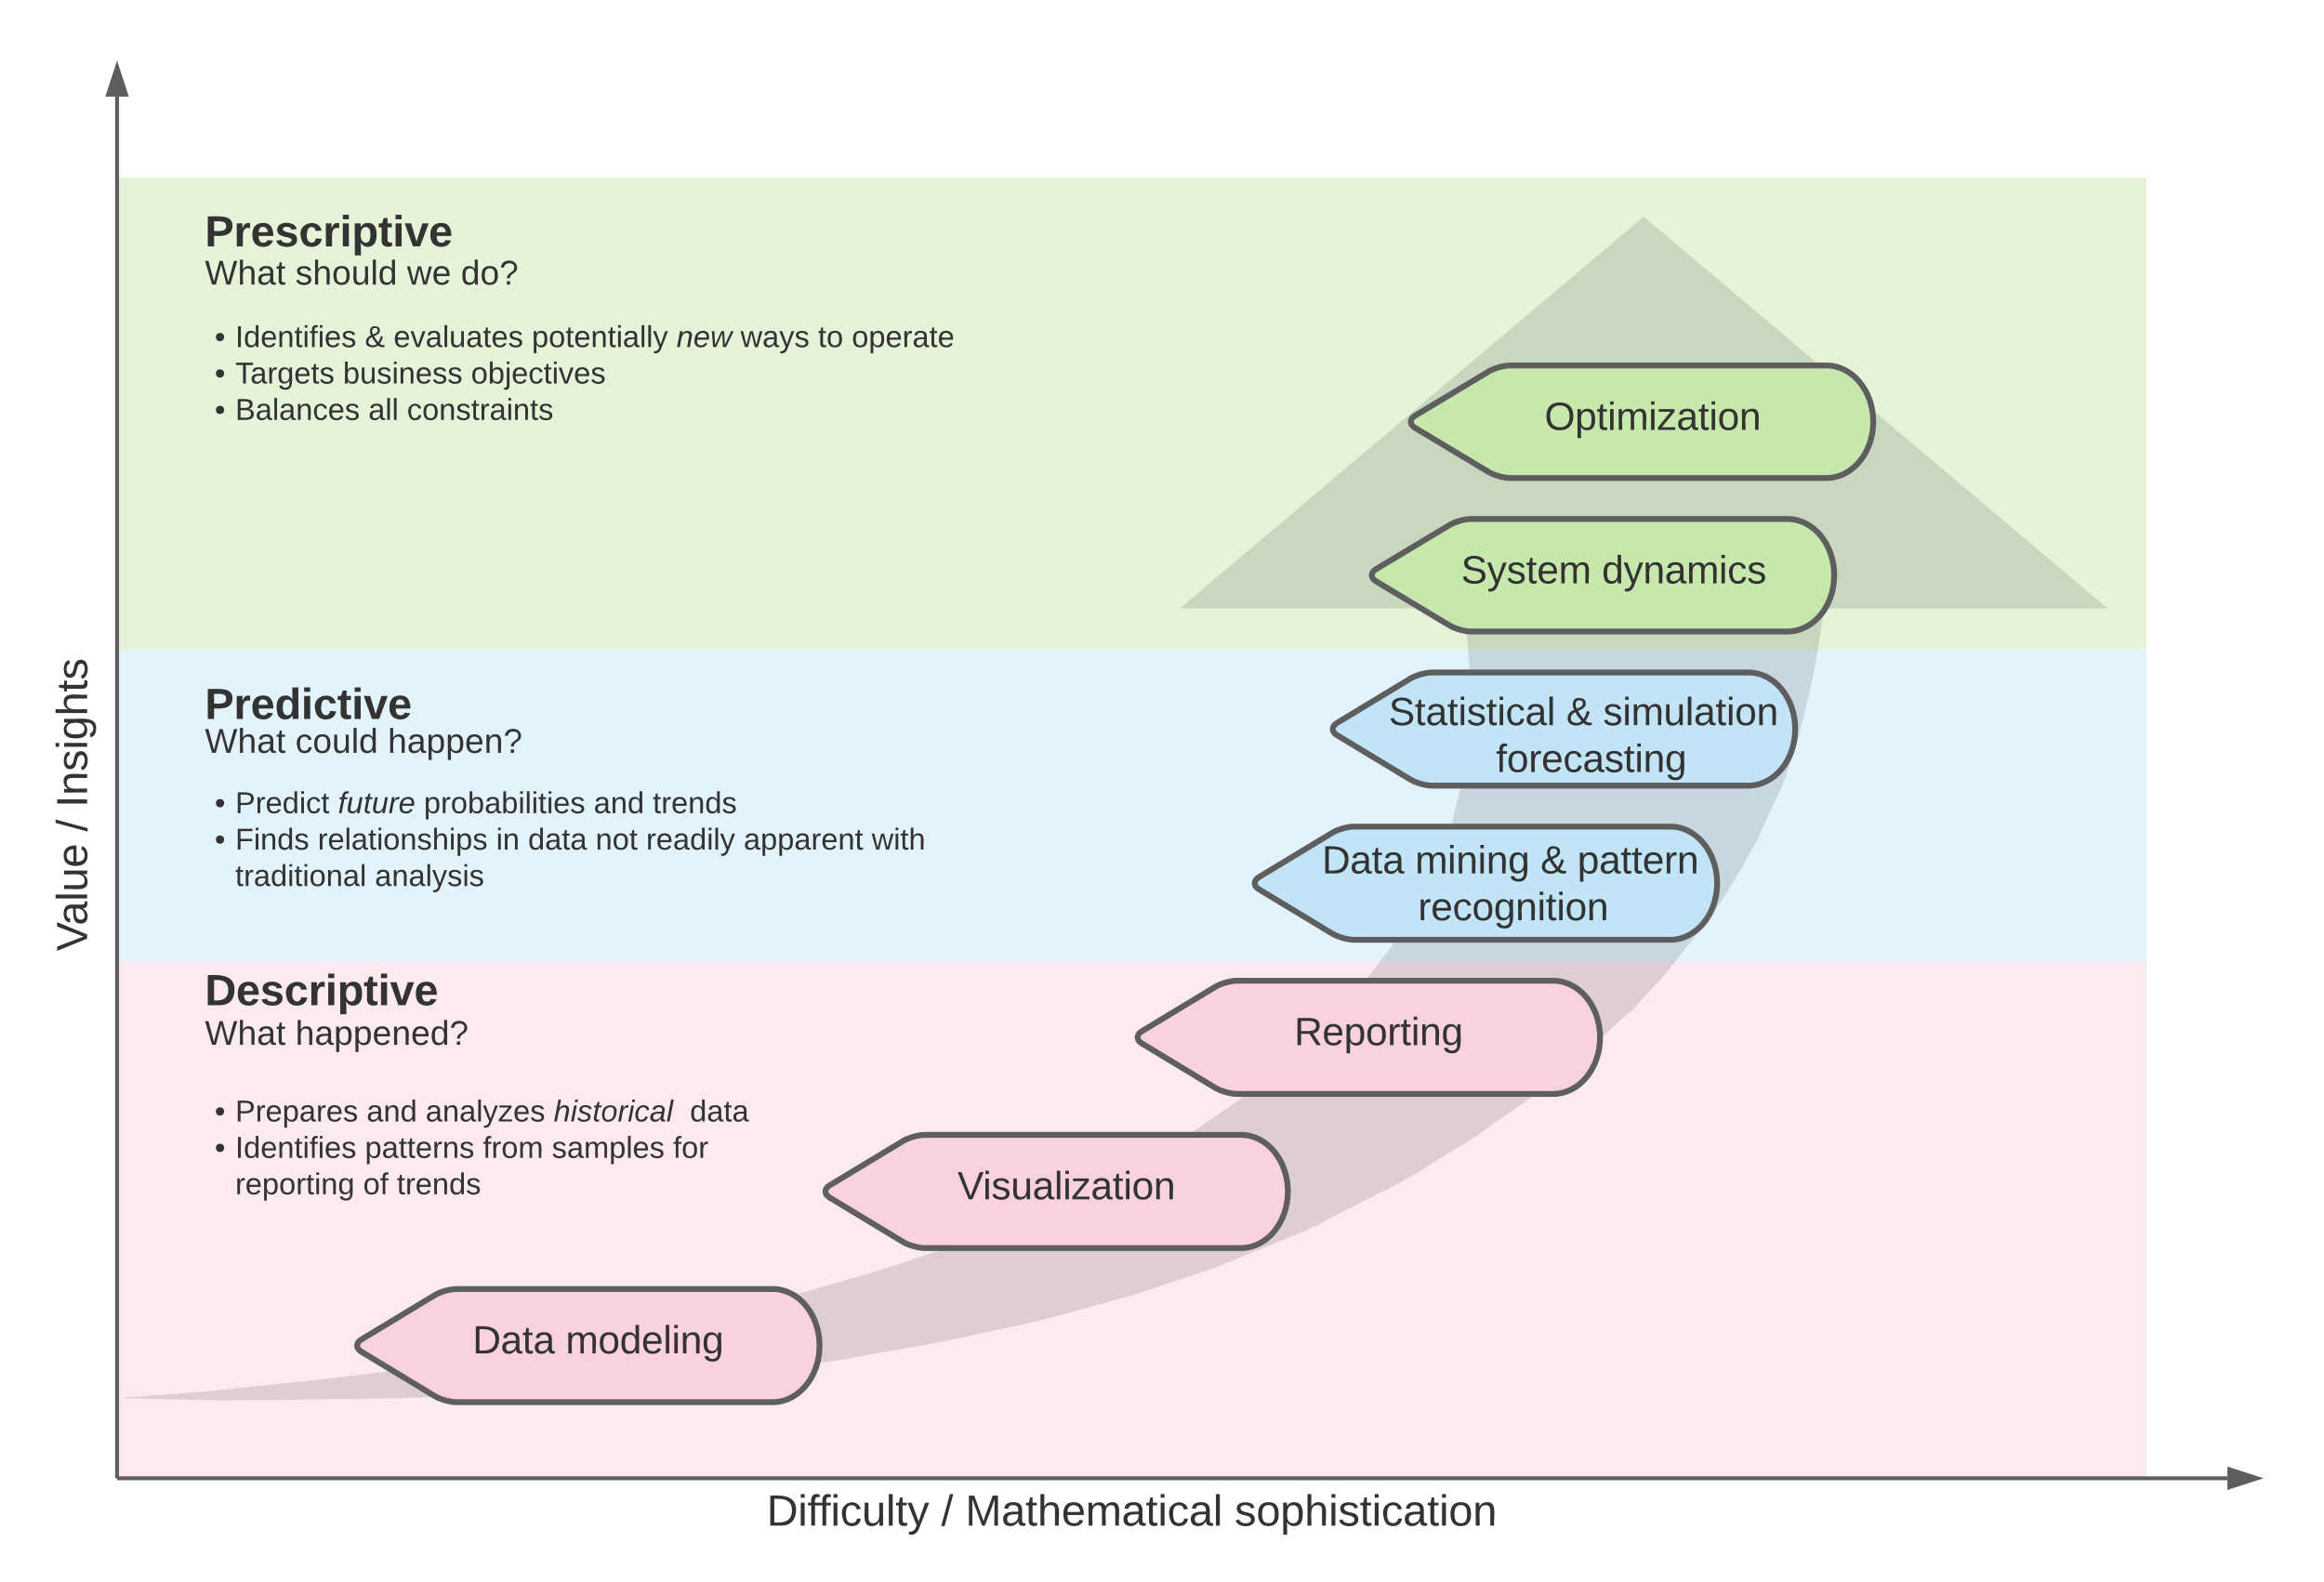 <svg xmlns="http://www.w3.org/2000/svg" xmlns:xlink="http://www.w3.org/1999/xlink" xmlns:lucid="lucid" width="1191" height="811"><g transform="translate(-120 -89)" lucid:page-tab-id="0_0"><path d="M180 180h1040v242.2H180z" stroke="#000" stroke-opacity="0" stroke-width="3" fill="#c7e8ac" fill-opacity=".45"/><path d="M180 422.2h1040v159.22H180z" stroke="#000" stroke-opacity="0" stroke-width="3" fill="#c1e4f7" fill-opacity=".45"/><path d="M180 581.42h1040v265.25H180z" stroke="#000" stroke-opacity="0" stroke-width="3" fill="#f9d2de" fill-opacity=".45"/><path d="M1200 400.8L962.34 200 724.68 400.8h144.84c1.02 1.22 1.02 2.43 1.02 4.25 0 4.86 2.04 12.14 2.04 20.63 1.02 9.1 1.02 19.4 1.02 31.55 0 6.06-1.02 12.13-2.04 18.8-1.02 6.68-2.04 13.35-4.08 20.63-2.04 7.28-3.06 15.17-6.12 22.45-2.04 4.25-3.06 7.9-5.1 12.14-1.02 3.64-3.06 7.9-5.1 11.53-3.06 8.5-9.18 16.38-14.28 24.87-2.04 4.25-5.1 8.5-8.16 12.13-3.06 4.25-6.12 8.5-10.2 12.74-7.14 8.5-14.28 17-22.44 24.9-5.1 4.23-9.18 8.48-13.26 12.73-4.08 3.64-9.18 7.28-13.26 10.92-8.16 7.88-21.42 16.38-33.66 24.87l-9.18 6.07c-1.02.6 2.04-.62 1.02-.62v.6l-1.02.6-3.06 1.23-4.08 2.43-17.34 10.92c-6.12 3.64-12.24 6.68-19.38 9.7l-19.38 9.1c-13.26 6.68-28.56 11.54-42.84 17.6-14.28 4.86-29.58 9.7-43.86 14.56-15.3 4.87-30.6 9.1-45.9 13.36-15.3 3.64-30.6 7.28-44.88 10.92-15.3 3.64-30.6 6.67-44.88 9.7-28.56 5.47-57.12 10.32-83.64 13.96-25.5 4.25-49.98 7.28-71.4 9.7-21.42 2.43-40.8 4.25-56.1 6.07-31.62 2.44-49.98 3.65-49.98 3.65s18.36.6 49.98 1.22c16.32 0 35.7 0 57.12-.6 22.44 0 47.94-.62 75.48-1.83 27.54-1.82 57.12-3.64 88.74-6.67 15.3-1.22 31.62-3.04 47.94-4.86 16.32-2.4 33.66-4.23 51-6.66 16.32-3.03 33.66-6.07 51-9.1 17.34-3.64 34.68-7.28 53.04-11.53 17.34-4.84 34.68-9.1 52.02-14.55l25.5-8.5c9.18-3.02 17.34-6.06 25.5-9.7l25.5-10.3 6.12-2.44 3.06-1.8 1.02-.6h1.02s3.06-1.83 2.04-1.23l10.2-5.46c14.28-7.27 27.54-13.33 42.84-22.43 7.14-4.86 14.28-9.1 21.42-13.35 7.14-4.25 13.26-9.1 19.38-13.35 13.26-8.5 24.48-18.2 36.72-27.3l15.3-14.56c5.1-4.84 10.2-9.7 15.3-13.94 9.18-10.3 18.36-19.4 25.5-29.73 4.08-4.85 8.16-9.7 11.22-14.56 4.08-4.24 7.14-9.1 10.2-13.95 6.12-9.7 11.22-18.8 16.32-27.9 4.08-9.1 8.16-18.2 12.24-26.7 3.06-7.9 6.12-16.38 8.16-23.66 4.08-15.17 7.14-28.5 9.18-38.83 2.04-10.92 3.06-19.4 4.08-24.87 0-1.82 1.02-3.64 1.02-4.85H1200z" stroke="#000" stroke-opacity="0" stroke-width="1.09" fill-opacity=".12"/><path d="M181 846.67h1080.5M181.03 846.67H180" stroke="#5e5e5e" stroke-width="2" fill="none"/><path d="M1276.76 846.67l-14.26 4.63v-9.27z" stroke="#5e5e5e" stroke-width="2" fill="#5e5e5e"/><path d="M180 845.67V138.5M180 845.64v1.03" stroke="#5e5e5e" stroke-width="2" fill="none"/><path d="M180 123.24l4.64 14.26h-9.28z" stroke="#5e5e5e" stroke-width="2" fill="#5e5e5e"/><path d="M400 852.67c0-3.32 2.7-6 6-6h588c3.3 0 6 2.68 6 6V874c0 3.3-2.7 6-6 6H406c-3.3 0-6-2.7-6-6z" stroke="#000" stroke-opacity="0" stroke-width="3" fill="#fff" fill-opacity="0"/><use xlink:href="#a" transform="matrix(1,0,0,1,405,851.667) translate(107.901 19.278)"/><use xlink:href="#b" transform="matrix(1,0,0,1,405,851.667) translate(197.346 19.278)"/><use xlink:href="#c" transform="matrix(1,0,0,1,405,851.667) translate(209.691 19.278)"/><use xlink:href="#d" transform="matrix(1,0,0,1,405,851.667) translate(347.716 19.278)"/><path d="M146 800.43c-3.3 0-6-2.7-6-6V209.2c0-3.32 2.7-6 6-6h28c3.3 0 6 2.68 6 6v585.23c0 3.3-2.7 6-6 6z" stroke="#000" stroke-opacity="0" stroke-width="3" fill="#fff" fill-opacity="0"/><use xlink:href="#e" transform="matrix(6.123233995736766e-17,-1,1,6.123233995736766e-17,145,795.427) translate(218.969 19.653)"/><use xlink:href="#f" transform="matrix(6.123233995736766e-17,-1,1,6.123233995736766e-17,145,795.427) translate(280.204 19.653)"/><use xlink:href="#g" transform="matrix(6.123233995736766e-17,-1,1,6.123233995736766e-17,145,795.427) translate(292.549 19.653)"/><path d="M342.86 752.77c2.84-1.7 7.83-3.1 11.14-3.1h162c13.25 0 24 12.98 24 29 0 16-10.75 29-24 29H354c-3.3 0-8.3-1.4-11.14-3.1l-37.72-22.8c-2.84-1.7-2.84-4.5 0-6.2z" stroke="#5e5e5e" stroke-width="3" fill="#f9d2de"/><use xlink:href="#h" transform="matrix(1,0,0,1,305,754.667) translate(57.172 28)"/><use xlink:href="#i" transform="matrix(1,0,0,1,305,754.667) translate(104.894 28)"/><path d="M582.86 673.77c2.84-1.7 7.83-3.1 11.14-3.1h162c13.25 0 24 12.98 24 29 0 16-10.75 29-24 29H594c-3.3 0-8.3-1.4-11.14-3.1l-37.72-22.8c-2.84-1.7-2.84-4.5 0-6.2z" stroke="#5e5e5e" stroke-width="3" fill="#f9d2de"/><use xlink:href="#j" transform="matrix(1,0,0,1,545,675.667) translate(65.699 28)"/><path d="M742.86 594.77c2.84-1.7 7.83-3.1 11.14-3.1h162c13.25 0 24 12.98 24 29 0 16-10.75 29-24 29H754c-3.3 0-8.3-1.4-11.14-3.1l-37.72-22.8c-2.84-1.7-2.84-4.5 0-6.2z" stroke="#5e5e5e" stroke-width="3" fill="#f9d2de"/><use xlink:href="#k" transform="matrix(1,0,0,1,705,596.667) translate(78.255 28)"/><path d="M802.86 515.77c2.84-1.7 7.83-3.1 11.14-3.1h162c13.25 0 24 12.98 24 29 0 16-10.75 29-24 29H814c-3.3 0-8.3-1.4-11.14-3.1l-37.72-22.8c-2.84-1.7-2.84-4.5 0-6.2z" stroke="#5e5e5e" stroke-width="3" fill="#c1e4f7"/><use xlink:href="#h" transform="matrix(1,0,0,1,765,517.667) translate(32.477 19)"/><use xlink:href="#l" transform="matrix(1,0,0,1,765,517.667) translate(80.199 19)"/><use xlink:href="#m" transform="matrix(1,0,0,1,765,517.667) translate(144.477 19)"/><use xlink:href="#n" transform="matrix(1,0,0,1,765,517.667) translate(163.366 19)"/><use xlink:href="#o" transform="matrix(1,0,0,1,765,517.667) translate(81.699 43)"/><path d="M842.86 436.77c2.84-1.7 7.83-3.1 11.14-3.1h162c13.25 0 24 12.98 24 29 0 16-10.75 29-24 29H854c-3.3 0-8.3-1.4-11.14-3.1l-37.72-22.8c-2.84-1.7-2.84-4.5 0-6.2z" stroke="#5e5e5e" stroke-width="3" fill="#c1e4f7"/><use xlink:href="#p" transform="matrix(1,0,0,1,805,438.667) translate(26.699 22)"/><use xlink:href="#m" transform="matrix(1,0,0,1,805,438.667) translate(117.644 22)"/><use xlink:href="#q" transform="matrix(1,0,0,1,805,438.667) translate(136.533 22)"/><use xlink:href="#r" transform="matrix(1,0,0,1,805,438.667) translate(81.672 46)"/><path d="M862.86 358.1c2.84-1.72 7.83-3.1 11.14-3.1h162c13.25 0 24 12.9 24 28.83 0 15.93-10.75 28.84-24 28.84H874c-3.3 0-8.3-1.4-11.14-3.1l-37.72-22.65c-2.84-1.7-2.84-4.47 0-6.18z" stroke="#5e5e5e" stroke-width="3" fill="#c7e8ac"/><use xlink:href="#s" transform="matrix(1,0,0,1,825,360) translate(43.755 28)"/><use xlink:href="#t" transform="matrix(1,0,0,1,825,360) translate(115.922 28)"/><path d="M882.86 279.42c2.84-1.7 7.83-3.1 11.14-3.1h162c13.25 0 24 12.92 24 28.85 0 15.92-10.75 28.83-24 28.83H894c-3.3 0-8.3-1.38-11.14-3.1l-37.72-22.64c-2.84-1.7-2.84-4.48 0-6.18z" stroke="#5e5e5e" stroke-width="3" fill="#c7e8ac"/><use xlink:href="#u" transform="matrix(1,0,0,1,845,281.333) translate(66.561 28)"/><path d="M220 186c0-3.3 2.7-6 6-6h228c3.3 0 6 2.7 6 6v48c0 3.3-2.7 6-6 6H226c-3.3 0-6-2.7-6-6z" stroke="#000" stroke-opacity="0" stroke-width="3" fill="#fff" fill-opacity="0"/><use xlink:href="#v" transform="matrix(1,0,0,1,225,185) translate(0 30.278)"/><path d="M220 255.44c0-3.32 2.7-6 6-6h388c3.3 0 6 2.68 6 6v91.33c0 3.3-2.7 6-6 6H226c-3.3 0-6-2.7-6-6z" stroke="#000" stroke-opacity="0" stroke-width="3" fill="#fff" fill-opacity="0"/><use xlink:href="#w" transform="matrix(1,0,0,1,225,254.438) translate(5.056 12.444)"/><use xlink:href="#x" transform="matrix(1,0,0,1,225,254.438) translate(15.556 12.444)"/><use xlink:href="#y" transform="matrix(1,0,0,1,225,254.438) translate(82.012 12.444)"/><use xlink:href="#z" transform="matrix(1,0,0,1,225,254.438) translate(96.704 12.444)"/><use xlink:href="#A" transform="matrix(1,0,0,1,225,254.438) translate(167.525 12.444)"/><use xlink:href="#B" transform="matrix(1,0,0,1,225,254.438) translate(241.716 12.444)"/><use xlink:href="#C" transform="matrix(1,0,0,1,225,254.438) translate(274.512 12.444)"/><use xlink:href="#D" transform="matrix(1,0,0,1,225,254.438) translate(314.222 12.444)"/><use xlink:href="#E" transform="matrix(1,0,0,1,225,254.438) translate(331.506 12.444)"/><use xlink:href="#w" transform="matrix(1,0,0,1,225,254.438) translate(5.056 31.111)"/><use xlink:href="#F" transform="matrix(1,0,0,1,225,254.438) translate(15.556 31.111)"/><use xlink:href="#G" transform="matrix(1,0,0,1,225,254.438) translate(70.778 31.111)"/><use xlink:href="#H" transform="matrix(1,0,0,1,225,254.438) translate(136.414 31.111)"/><use xlink:href="#w" transform="matrix(1,0,0,1,225,254.438) translate(5.056 49.778)"/><use xlink:href="#I" transform="matrix(1,0,0,1,225,254.438) translate(15.556 49.778)"/><use xlink:href="#J" transform="matrix(1,0,0,1,225,254.438) translate(83.784 49.778)"/><use xlink:href="#K" transform="matrix(1,0,0,1,225,254.438) translate(103.574 49.778)"/><path d="M220 206c0-3.3 2.7-6 6-6h228c3.3 0 6 2.7 6 6v48c0 3.3-2.7 6-6 6H226c-3.3 0-6-2.7-6-6z" stroke="#000" stroke-opacity="0" stroke-width="3" fill="#fff" fill-opacity="0"/><g><use xlink:href="#L" transform="matrix(1,0,0,1,225,205) translate(0 29.847)"/><use xlink:href="#M" transform="matrix(1,0,0,1,225,205) translate(46.37 29.847)"/><use xlink:href="#N" transform="matrix(1,0,0,1,225,205) translate(103.605 29.847)"/><use xlink:href="#O" transform="matrix(1,0,0,1,225,205) translate(131.21 29.847)"/></g><path d="M220 428.2c0-3.3 2.7-6 6-6h228c3.3 0 6 2.7 6 6v48c0 3.32-2.7 6-6 6H226c-3.3 0-6-2.68-6-6z" stroke="#000" stroke-opacity="0" stroke-width="3" fill="#fff" fill-opacity="0"/><g><use xlink:href="#P" transform="matrix(1,0,0,1,225,427.209) translate(0 30.278)"/></g><path d="M220 446c0-3.3 2.7-6 6-6h228c3.3 0 6 2.7 6 6v48c0 3.3-2.7 6-6 6H226c-3.3 0-6-2.7-6-6z" stroke="#000" stroke-opacity="0" stroke-width="3" fill="#fff" fill-opacity="0"/><g><use xlink:href="#L" transform="matrix(1,0,0,1,225,445) translate(0 29.847)"/><use xlink:href="#Q" transform="matrix(1,0,0,1,225,445) translate(46.37 29.847)"/><use xlink:href="#R" transform="matrix(1,0,0,1,225,445) translate(93.728 29.847)"/></g><path d="M220 587.42c0-3.32 2.7-6 6-6h228c3.3 0 6 2.68 6 6v48c0 3.3-2.7 6-6 6H226c-3.3 0-6-2.7-6-6z" stroke="#000" stroke-opacity="0" stroke-width="3" fill="#fff" fill-opacity="0"/><g><use xlink:href="#S" transform="matrix(1,0,0,1,225,586.417) translate(0 17.778)"/></g><path d="M220 611.3c0-3.32 2.7-6 6-6h228c3.3 0 6 2.68 6 6v18.74c0 3.32-2.7 6-6 6H226c-3.3 0-6-2.68-6-6z" stroke="#000" stroke-opacity="0" stroke-width="3" fill="#fff" fill-opacity="0"/><g><use xlink:href="#L" transform="matrix(1,0,0,1,225,610.291) translate(0 14.222)"/><use xlink:href="#T" transform="matrix(1,0,0,1,225,610.291) translate(46.37 14.222)"/></g><path d="M220 494.33c0-3.3 2.7-6 6-6h388c3.3 0 6 2.7 6 6v91.34c0 3.3-2.7 6-6 6H226c-3.3 0-6-2.7-6-6z" stroke="#000" stroke-opacity="0" stroke-width="3" fill="#fff" fill-opacity="0"/><g><use xlink:href="#w" transform="matrix(1,0,0,1,225,493.333) translate(5.056 12.444)"/><use xlink:href="#U" transform="matrix(1,0,0,1,225,493.333) translate(15.556 12.444)"/><use xlink:href="#V" transform="matrix(1,0,0,1,225,493.333) translate(68.185 12.444)"/><use xlink:href="#W" transform="matrix(1,0,0,1,225,493.333) translate(112.216 12.444)"/><use xlink:href="#X" transform="matrix(1,0,0,1,225,493.333) translate(199.284 12.444)"/><use xlink:href="#Y" transform="matrix(1,0,0,1,225,493.333) translate(229.531 12.444)"/><use xlink:href="#w" transform="matrix(1,0,0,1,225,493.333) translate(5.056 31.111)"/><use xlink:href="#Z" transform="matrix(1,0,0,1,225,493.333) translate(15.556 31.111)"/><use xlink:href="#aa" transform="matrix(1,0,0,1,225,493.333) translate(57.815 31.111)"/><use xlink:href="#ab" transform="matrix(1,0,0,1,225,493.333) translate(149.247 31.111)"/><use xlink:href="#ac" transform="matrix(1,0,0,1,225,493.333) translate(165.623 31.111)"/><use xlink:href="#ad" transform="matrix(1,0,0,1,225,493.333) translate(200.191 31.111)"/><use xlink:href="#ae" transform="matrix(1,0,0,1,225,493.333) translate(226.117 31.111)"/><use xlink:href="#af" transform="matrix(1,0,0,1,225,493.333) translate(276.111 31.111)"/><use xlink:href="#ag" transform="matrix(1,0,0,1,225,493.333) translate(341.747 31.111)"/><use xlink:href="#ah" transform="matrix(1,0,0,1,225,493.333) translate(15.556 49.778)"/><use xlink:href="#ai" transform="matrix(1,0,0,1,225,493.333) translate(87.111 49.778)"/></g><path d="M220 652.33c0-3.3 2.7-6 6-6h288c3.3 0 6 2.7 6 6v91.34c0 3.3-2.7 6-6 6H226c-3.3 0-6-2.7-6-6z" stroke="#000" stroke-opacity="0" stroke-width="3" fill="#fff" fill-opacity="0"/><g><use xlink:href="#w" transform="matrix(1,0,0,1,225,651.333) translate(5.056 12.444)"/><use xlink:href="#aj" transform="matrix(1,0,0,1,225,651.333) translate(15.556 12.444)"/><use xlink:href="#X" transform="matrix(1,0,0,1,225,651.333) translate(82.877 12.444)"/><use xlink:href="#ak" transform="matrix(1,0,0,1,225,651.333) translate(113.123 12.444)"/><use xlink:href="#al" transform="matrix(1,0,0,1,225,651.333) translate(178.759 12.444)"/><use xlink:href="#am" transform="matrix(1,0,0,1,225,651.333) translate(248.586 12.444)"/><use xlink:href="#an" transform="matrix(1,0,0,1,225,651.333) translate(5.056 31.111)"/><use xlink:href="#ao" transform="matrix(1,0,0,1,225,651.333) translate(15.556 31.111)"/><use xlink:href="#ap" transform="matrix(1,0,0,1,225,651.333) translate(82.012 31.111)"/><use xlink:href="#aq" transform="matrix(1,0,0,1,225,651.333) translate(142.463 31.111)"/><use xlink:href="#ar" transform="matrix(1,0,0,1,225,651.333) translate(177.809 31.111)"/><use xlink:href="#as" transform="matrix(1,0,0,1,225,651.333) translate(239.944 31.111)"/><use xlink:href="#at" transform="matrix(1,0,0,1,225,651.333) translate(15.556 49.778)"/><use xlink:href="#au" transform="matrix(1,0,0,1,225,651.333) translate(81.105 49.778)"/><use xlink:href="#av" transform="matrix(1,0,0,1,225,651.333) translate(98.389 49.778)"/></g><defs><path fill="#333" d="M30-248c118-7 216 8 213 122C240-48 200 0 122 0H30v-248zM63-27c89 8 146-16 146-99s-60-101-146-95v194" id="aw"/><path fill="#333" d="M24-231v-30h32v30H24zM24 0v-190h32V0H24" id="ax"/><path fill="#333" d="M101-234c-31-9-42 10-38 44h38v23H63V0H32v-167H5v-23h27c-7-52 17-82 69-68v24" id="ay"/><path fill="#333" d="M96-169c-40 0-48 33-48 73s9 75 48 75c24 0 41-14 43-38l32 2c-6 37-31 61-74 61-59 0-76-41-82-99-10-93 101-131 147-64 4 7 5 14 7 22l-32 3c-4-21-16-35-41-35" id="az"/><path fill="#333" d="M84 4C-5 8 30-112 23-190h32v120c0 31 7 50 39 49 72-2 45-101 50-169h31l1 190h-30c-1-10 1-25-2-33-11 22-28 36-60 37" id="aA"/><path fill="#333" d="M24 0v-261h32V0H24" id="aB"/><path fill="#333" d="M59-47c-2 24 18 29 38 22v24C64 9 27 4 27-40v-127H5v-23h24l9-43h21v43h35v23H59v120" id="aC"/><path fill="#333" d="M179-190L93 31C79 59 56 82 12 73V49c39 6 53-20 64-50L1-190h34L92-34l54-156h33" id="aD"/><g id="a"><use transform="matrix(0.062,0,0,0.062,0,0)" xlink:href="#aw"/><use transform="matrix(0.062,0,0,0.062,15.988,0)" xlink:href="#ax"/><use transform="matrix(0.062,0,0,0.062,20.864,0)" xlink:href="#ay"/><use transform="matrix(0.062,0,0,0.062,26.605,0)" xlink:href="#ay"/><use transform="matrix(0.062,0,0,0.062,32.778,0)" xlink:href="#ax"/><use transform="matrix(0.062,0,0,0.062,37.654,0)" xlink:href="#az"/><use transform="matrix(0.062,0,0,0.062,48.765,0)" xlink:href="#aA"/><use transform="matrix(0.062,0,0,0.062,61.111,0)" xlink:href="#aB"/><use transform="matrix(0.062,0,0,0.062,65.988,0)" xlink:href="#aC"/><use transform="matrix(0.062,0,0,0.062,72.16,0)" xlink:href="#aD"/></g><path fill="#333" d="M0 4l72-265h28L28 4H0" id="aE"/><use transform="matrix(0.062,0,0,0.062,0,0)" xlink:href="#aE" id="b"/><path fill="#333" d="M240 0l2-218c-23 76-54 145-80 218h-23L58-218 59 0H30v-248h44l77 211c21-75 51-140 76-211h43V0h-30" id="aF"/><path fill="#333" d="M141-36C126-15 110 5 73 4 37 3 15-17 15-53c-1-64 63-63 125-63 3-35-9-54-41-54-24 1-41 7-42 31l-33-3c5-37 33-52 76-52 45 0 72 20 72 64v82c-1 20 7 32 28 27v20c-31 9-61-2-59-35zM48-53c0 20 12 33 32 33 41-3 63-29 60-74-43 2-92-5-92 41" id="aG"/><path fill="#333" d="M106-169C34-169 62-67 57 0H25v-261h32l-1 103c12-21 28-36 61-36 89 0 53 116 60 194h-32v-121c2-32-8-49-39-48" id="aH"/><path fill="#333" d="M100-194c63 0 86 42 84 106H49c0 40 14 67 53 68 26 1 43-12 49-29l28 8c-11 28-37 45-77 45C44 4 14-33 15-96c1-61 26-98 85-98zm52 81c6-60-76-77-97-28-3 7-6 17-6 28h103" id="aI"/><path fill="#333" d="M210-169c-67 3-38 105-44 169h-31v-121c0-29-5-50-35-48C34-165 62-65 56 0H25l-1-190h30c1 10-1 24 2 32 10-44 99-50 107 0 11-21 27-35 58-36 85-2 47 119 55 194h-31v-121c0-29-5-49-35-48" id="aJ"/><g id="c"><use transform="matrix(0.062,0,0,0.062,0,0)" xlink:href="#aF"/><use transform="matrix(0.062,0,0,0.062,18.457,0)" xlink:href="#aG"/><use transform="matrix(0.062,0,0,0.062,30.802,0)" xlink:href="#aC"/><use transform="matrix(0.062,0,0,0.062,36.975,0)" xlink:href="#aH"/><use transform="matrix(0.062,0,0,0.062,49.321,0)" xlink:href="#aI"/><use transform="matrix(0.062,0,0,0.062,61.667,0)" xlink:href="#aJ"/><use transform="matrix(0.062,0,0,0.062,80.123,0)" xlink:href="#aG"/><use transform="matrix(0.062,0,0,0.062,92.469,0)" xlink:href="#aC"/><use transform="matrix(0.062,0,0,0.062,98.642,0)" xlink:href="#ax"/><use transform="matrix(0.062,0,0,0.062,103.519,0)" xlink:href="#az"/><use transform="matrix(0.062,0,0,0.062,114.63,0)" xlink:href="#aG"/><use transform="matrix(0.062,0,0,0.062,126.975,0)" xlink:href="#aB"/></g><path fill="#333" d="M135-143c-3-34-86-38-87 0 15 53 115 12 119 90S17 21 10-45l28-5c4 36 97 45 98 0-10-56-113-15-118-90-4-57 82-63 122-42 12 7 21 19 24 35" id="aK"/><path fill="#333" d="M100-194c62-1 85 37 85 99 1 63-27 99-86 99S16-35 15-95c0-66 28-99 85-99zM99-20c44 1 53-31 53-75 0-43-8-75-51-75s-53 32-53 75 10 74 51 75" id="aL"/><path fill="#333" d="M115-194c55 1 70 41 70 98S169 2 115 4C84 4 66-9 55-30l1 105H24l-1-265h31l2 30c10-21 28-34 59-34zm-8 174c40 0 45-34 45-75s-6-73-45-74c-42 0-51 32-51 76 0 43 10 73 51 73" id="aM"/><path fill="#333" d="M117-194c89-4 53 116 60 194h-32v-121c0-31-8-49-39-48C34-167 62-67 57 0H25l-1-190h30c1 10-1 24 2 32 11-22 29-35 61-36" id="aN"/><g id="d"><use transform="matrix(0.062,0,0,0.062,0,0)" xlink:href="#aK"/><use transform="matrix(0.062,0,0,0.062,11.111,0)" xlink:href="#aL"/><use transform="matrix(0.062,0,0,0.062,23.457,0)" xlink:href="#aM"/><use transform="matrix(0.062,0,0,0.062,35.802,0)" xlink:href="#aH"/><use transform="matrix(0.062,0,0,0.062,48.148,0)" xlink:href="#ax"/><use transform="matrix(0.062,0,0,0.062,53.025,0)" xlink:href="#aK"/><use transform="matrix(0.062,0,0,0.062,64.136,0)" xlink:href="#aC"/><use transform="matrix(0.062,0,0,0.062,70.309,0)" xlink:href="#ax"/><use transform="matrix(0.062,0,0,0.062,75.185,0)" xlink:href="#az"/><use transform="matrix(0.062,0,0,0.062,86.296,0)" xlink:href="#aG"/><use transform="matrix(0.062,0,0,0.062,98.642,0)" xlink:href="#aC"/><use transform="matrix(0.062,0,0,0.062,104.815,0)" xlink:href="#ax"/><use transform="matrix(0.062,0,0,0.062,109.691,0)" xlink:href="#aL"/><use transform="matrix(0.062,0,0,0.062,122.037,0)" xlink:href="#aN"/></g><path fill="#333" d="M137 0h-34L2-248h35l83 218 83-218h36" id="aO"/><g id="e"><use transform="matrix(0.062,0,0,0.062,0,0)" xlink:href="#aO"/><use transform="matrix(0.062,0,0,0.062,13.148,0)" xlink:href="#aG"/><use transform="matrix(0.062,0,0,0.062,25.494,0)" xlink:href="#aB"/><use transform="matrix(0.062,0,0,0.062,30.37,0)" xlink:href="#aA"/><use transform="matrix(0.062,0,0,0.062,42.716,0)" xlink:href="#aI"/></g><use transform="matrix(0.062,0,0,0.062,0,0)" xlink:href="#aE" id="f"/><path fill="#333" d="M33 0v-248h34V0H33" id="aP"/><path fill="#333" d="M177-190C167-65 218 103 67 71c-23-6-38-20-44-43l32-5c15 47 100 32 89-28v-30C133-14 115 1 83 1 29 1 15-40 15-95c0-56 16-97 71-98 29-1 48 16 59 35 1-10 0-23 2-32h30zM94-22c36 0 50-32 50-73 0-42-14-75-50-75-39 0-46 34-46 75s6 73 46 73" id="aQ"/><g id="g"><use transform="matrix(0.062,0,0,0.062,0,0)" xlink:href="#aP"/><use transform="matrix(0.062,0,0,0.062,6.173,0)" xlink:href="#aN"/><use transform="matrix(0.062,0,0,0.062,18.519,0)" xlink:href="#aK"/><use transform="matrix(0.062,0,0,0.062,29.63,0)" xlink:href="#ax"/><use transform="matrix(0.062,0,0,0.062,34.506,0)" xlink:href="#aQ"/><use transform="matrix(0.062,0,0,0.062,46.852,0)" xlink:href="#aH"/><use transform="matrix(0.062,0,0,0.062,59.198,0)" xlink:href="#aC"/><use transform="matrix(0.062,0,0,0.062,65.37,0)" xlink:href="#aK"/></g><g id="h"><use transform="matrix(0.056,0,0,0.056,0,0)" xlink:href="#aw"/><use transform="matrix(0.056,0,0,0.056,14.389,0)" xlink:href="#aG"/><use transform="matrix(0.056,0,0,0.056,25.5,0)" xlink:href="#aC"/><use transform="matrix(0.056,0,0,0.056,31.056,0)" xlink:href="#aG"/></g><path fill="#333" d="M85-194c31 0 48 13 60 33l-1-100h32l1 261h-30c-2-10 0-23-3-31C134-8 116 4 85 4 32 4 16-35 15-94c0-66 23-100 70-100zm9 24c-40 0-46 34-46 75 0 40 6 74 45 74 42 0 51-32 51-76 0-42-9-74-50-73" id="aR"/><g id="i"><use transform="matrix(0.056,0,0,0.056,0,0)" xlink:href="#aJ"/><use transform="matrix(0.056,0,0,0.056,16.611,0)" xlink:href="#aL"/><use transform="matrix(0.056,0,0,0.056,27.722,0)" xlink:href="#aR"/><use transform="matrix(0.056,0,0,0.056,38.833,0)" xlink:href="#aI"/><use transform="matrix(0.056,0,0,0.056,49.944,0)" xlink:href="#aB"/><use transform="matrix(0.056,0,0,0.056,54.333,0)" xlink:href="#ax"/><use transform="matrix(0.056,0,0,0.056,58.722,0)" xlink:href="#aN"/><use transform="matrix(0.056,0,0,0.056,69.833,0)" xlink:href="#aQ"/></g><path fill="#333" d="M9 0v-24l116-142H16v-24h144v24L44-24h123V0H9" id="aS"/><g id="j"><use transform="matrix(0.056,0,0,0.056,0,0)" xlink:href="#aO"/><use transform="matrix(0.056,0,0,0.056,12.944,0)" xlink:href="#ax"/><use transform="matrix(0.056,0,0,0.056,17.333,0)" xlink:href="#aK"/><use transform="matrix(0.056,0,0,0.056,27.333,0)" xlink:href="#aA"/><use transform="matrix(0.056,0,0,0.056,38.444,0)" xlink:href="#aG"/><use transform="matrix(0.056,0,0,0.056,49.556,0)" xlink:href="#aB"/><use transform="matrix(0.056,0,0,0.056,53.944,0)" xlink:href="#ax"/><use transform="matrix(0.056,0,0,0.056,58.333,0)" xlink:href="#aS"/><use transform="matrix(0.056,0,0,0.056,68.333,0)" xlink:href="#aG"/><use transform="matrix(0.056,0,0,0.056,79.444,0)" xlink:href="#aC"/><use transform="matrix(0.056,0,0,0.056,85,0)" xlink:href="#ax"/><use transform="matrix(0.056,0,0,0.056,89.389,0)" xlink:href="#aL"/><use transform="matrix(0.056,0,0,0.056,100.5,0)" xlink:href="#aN"/></g><path fill="#333" d="M233-177c-1 41-23 64-60 70L243 0h-38l-65-103H63V0H30v-248c88 3 205-21 203 71zM63-129c60-2 137 13 137-47 0-61-80-42-137-45v92" id="aT"/><path fill="#333" d="M114-163C36-179 61-72 57 0H25l-1-190h30c1 12-1 29 2 39 6-27 23-49 58-41v29" id="aU"/><g id="k"><use transform="matrix(0.056,0,0,0.056,0,0)" xlink:href="#aT"/><use transform="matrix(0.056,0,0,0.056,14.389,0)" xlink:href="#aI"/><use transform="matrix(0.056,0,0,0.056,25.5,0)" xlink:href="#aM"/><use transform="matrix(0.056,0,0,0.056,36.611,0)" xlink:href="#aL"/><use transform="matrix(0.056,0,0,0.056,47.722,0)" xlink:href="#aU"/><use transform="matrix(0.056,0,0,0.056,54.333,0)" xlink:href="#aC"/><use transform="matrix(0.056,0,0,0.056,59.889,0)" xlink:href="#ax"/><use transform="matrix(0.056,0,0,0.056,64.278,0)" xlink:href="#aN"/><use transform="matrix(0.056,0,0,0.056,75.389,0)" xlink:href="#aQ"/></g><g id="l"><use transform="matrix(0.056,0,0,0.056,0,0)" xlink:href="#aJ"/><use transform="matrix(0.056,0,0,0.056,16.611,0)" xlink:href="#ax"/><use transform="matrix(0.056,0,0,0.056,21,0)" xlink:href="#aN"/><use transform="matrix(0.056,0,0,0.056,32.111,0)" xlink:href="#ax"/><use transform="matrix(0.056,0,0,0.056,36.5,0)" xlink:href="#aN"/><use transform="matrix(0.056,0,0,0.056,47.611,0)" xlink:href="#aQ"/></g><path fill="#333" d="M234-2c-28 10-62 0-77-18C117 19 8 12 13-65c3-43 29-61 60-76-25-40-17-114 47-108 35 3 59 15 59 50 0 44-40 53-71 69 14 26 32 50 51 72 14-21 24-43 30-72l26 8c-9 33-21 57-38 82 13 13 33 22 57 15v23zM97-151c25-10 52-18 56-48-1-18-13-29-33-29-42 0-39 50-23 77zM42-66c-3 51 71 58 98 28-20-24-41-51-56-80-23 10-40 24-42 52" id="aV"/><use transform="matrix(0.056,0,0,0.056,0,0)" xlink:href="#aV" id="m"/><g id="n"><use transform="matrix(0.056,0,0,0.056,0,0)" xlink:href="#aM"/><use transform="matrix(0.056,0,0,0.056,11.111,0)" xlink:href="#aG"/><use transform="matrix(0.056,0,0,0.056,22.222,0)" xlink:href="#aC"/><use transform="matrix(0.056,0,0,0.056,27.778,0)" xlink:href="#aC"/><use transform="matrix(0.056,0,0,0.056,33.333,0)" xlink:href="#aI"/><use transform="matrix(0.056,0,0,0.056,44.444,0)" xlink:href="#aU"/><use transform="matrix(0.056,0,0,0.056,51.056,0)" xlink:href="#aN"/></g><g id="o"><use transform="matrix(0.056,0,0,0.056,0,0)" xlink:href="#aU"/><use transform="matrix(0.056,0,0,0.056,6.611,0)" xlink:href="#aI"/><use transform="matrix(0.056,0,0,0.056,17.722,0)" xlink:href="#az"/><use transform="matrix(0.056,0,0,0.056,27.722,0)" xlink:href="#aL"/><use transform="matrix(0.056,0,0,0.056,38.833,0)" xlink:href="#aQ"/><use transform="matrix(0.056,0,0,0.056,49.944,0)" xlink:href="#aN"/><use transform="matrix(0.056,0,0,0.056,61.056,0)" xlink:href="#ax"/><use transform="matrix(0.056,0,0,0.056,65.444,0)" xlink:href="#aC"/><use transform="matrix(0.056,0,0,0.056,71,0)" xlink:href="#ax"/><use transform="matrix(0.056,0,0,0.056,75.389,0)" xlink:href="#aL"/><use transform="matrix(0.056,0,0,0.056,86.5,0)" xlink:href="#aN"/></g><path fill="#333" d="M185-189c-5-48-123-54-124 2 14 75 158 14 163 119 3 78-121 87-175 55-17-10-28-26-33-46l33-7c5 56 141 63 141-1 0-78-155-14-162-118-5-82 145-84 179-34 5 7 8 16 11 25" id="aW"/><g id="p"><use transform="matrix(0.056,0,0,0.056,0,0)" xlink:href="#aW"/><use transform="matrix(0.056,0,0,0.056,13.333,0)" xlink:href="#aC"/><use transform="matrix(0.056,0,0,0.056,18.889,0)" xlink:href="#aG"/><use transform="matrix(0.056,0,0,0.056,30,0)" xlink:href="#aC"/><use transform="matrix(0.056,0,0,0.056,35.556,0)" xlink:href="#ax"/><use transform="matrix(0.056,0,0,0.056,39.944,0)" xlink:href="#aK"/><use transform="matrix(0.056,0,0,0.056,49.944,0)" xlink:href="#aC"/><use transform="matrix(0.056,0,0,0.056,55.5,0)" xlink:href="#ax"/><use transform="matrix(0.056,0,0,0.056,59.889,0)" xlink:href="#az"/><use transform="matrix(0.056,0,0,0.056,69.889,0)" xlink:href="#aG"/><use transform="matrix(0.056,0,0,0.056,81,0)" xlink:href="#aB"/></g><g id="q"><use transform="matrix(0.056,0,0,0.056,0,0)" xlink:href="#aK"/><use transform="matrix(0.056,0,0,0.056,10,0)" xlink:href="#ax"/><use transform="matrix(0.056,0,0,0.056,14.389,0)" xlink:href="#aJ"/><use transform="matrix(0.056,0,0,0.056,31,0)" xlink:href="#aA"/><use transform="matrix(0.056,0,0,0.056,42.111,0)" xlink:href="#aB"/><use transform="matrix(0.056,0,0,0.056,46.5,0)" xlink:href="#aG"/><use transform="matrix(0.056,0,0,0.056,57.611,0)" xlink:href="#aC"/><use transform="matrix(0.056,0,0,0.056,63.167,0)" xlink:href="#ax"/><use transform="matrix(0.056,0,0,0.056,67.556,0)" xlink:href="#aL"/><use transform="matrix(0.056,0,0,0.056,78.667,0)" xlink:href="#aN"/></g><g id="r"><use transform="matrix(0.056,0,0,0.056,0,0)" xlink:href="#ay"/><use transform="matrix(0.056,0,0,0.056,5.556,0)" xlink:href="#aL"/><use transform="matrix(0.056,0,0,0.056,16.667,0)" xlink:href="#aU"/><use transform="matrix(0.056,0,0,0.056,23.278,0)" xlink:href="#aI"/><use transform="matrix(0.056,0,0,0.056,34.389,0)" xlink:href="#az"/><use transform="matrix(0.056,0,0,0.056,44.389,0)" xlink:href="#aG"/><use transform="matrix(0.056,0,0,0.056,55.5,0)" xlink:href="#aK"/><use transform="matrix(0.056,0,0,0.056,65.5,0)" xlink:href="#aC"/><use transform="matrix(0.056,0,0,0.056,71.056,0)" xlink:href="#ax"/><use transform="matrix(0.056,0,0,0.056,75.444,0)" xlink:href="#aN"/><use transform="matrix(0.056,0,0,0.056,86.556,0)" xlink:href="#aQ"/></g><g id="s"><use transform="matrix(0.056,0,0,0.056,0,0)" xlink:href="#aW"/><use transform="matrix(0.056,0,0,0.056,13.333,0)" xlink:href="#aD"/><use transform="matrix(0.056,0,0,0.056,23.333,0)" xlink:href="#aK"/><use transform="matrix(0.056,0,0,0.056,33.333,0)" xlink:href="#aC"/><use transform="matrix(0.056,0,0,0.056,38.889,0)" xlink:href="#aI"/><use transform="matrix(0.056,0,0,0.056,50,0)" xlink:href="#aJ"/></g><g id="t"><use transform="matrix(0.056,0,0,0.056,0,0)" xlink:href="#aR"/><use transform="matrix(0.056,0,0,0.056,11.111,0)" xlink:href="#aD"/><use transform="matrix(0.056,0,0,0.056,21.111,0)" xlink:href="#aN"/><use transform="matrix(0.056,0,0,0.056,32.222,0)" xlink:href="#aG"/><use transform="matrix(0.056,0,0,0.056,43.333,0)" xlink:href="#aJ"/><use transform="matrix(0.056,0,0,0.056,59.944,0)" xlink:href="#ax"/><use transform="matrix(0.056,0,0,0.056,64.333,0)" xlink:href="#az"/><use transform="matrix(0.056,0,0,0.056,74.333,0)" xlink:href="#aK"/></g><path fill="#333" d="M140-251c81 0 123 46 123 126C263-46 219 4 140 4 59 4 17-45 17-125s42-126 123-126zm0 227c63 0 89-41 89-101s-29-99-89-99c-61 0-89 39-89 99S79-25 140-24" id="aX"/><g id="u"><use transform="matrix(0.056,0,0,0.056,0,0)" xlink:href="#aX"/><use transform="matrix(0.056,0,0,0.056,15.556,0)" xlink:href="#aM"/><use transform="matrix(0.056,0,0,0.056,26.667,0)" xlink:href="#aC"/><use transform="matrix(0.056,0,0,0.056,32.222,0)" xlink:href="#ax"/><use transform="matrix(0.056,0,0,0.056,36.611,0)" xlink:href="#aJ"/><use transform="matrix(0.056,0,0,0.056,53.222,0)" xlink:href="#ax"/><use transform="matrix(0.056,0,0,0.056,57.611,0)" xlink:href="#aS"/><use transform="matrix(0.056,0,0,0.056,67.611,0)" xlink:href="#aG"/><use transform="matrix(0.056,0,0,0.056,78.722,0)" xlink:href="#aC"/><use transform="matrix(0.056,0,0,0.056,84.278,0)" xlink:href="#ax"/><use transform="matrix(0.056,0,0,0.056,88.667,0)" xlink:href="#aL"/><use transform="matrix(0.056,0,0,0.056,99.778,0)" xlink:href="#aN"/></g><path fill="#333" d="M24-248c93 1 206-16 204 79-1 75-69 88-152 82V0H24v-248zm52 121c47 0 100 7 100-41 0-47-54-39-100-39v80" id="aY"/><path fill="#333" d="M135-150c-39-12-60 13-60 57V0H25l-1-190h47c2 13-1 29 3 40 6-28 27-53 61-41v41" id="aZ"/><path fill="#333" d="M185-48c-13 30-37 53-82 52C43 2 14-33 14-96s30-98 90-98c62 0 83 45 84 108H66c0 31 8 55 39 56 18 0 30-7 34-22zm-45-69c5-46-57-63-70-21-2 6-4 13-4 21h74" id="ba"/><path fill="#333" d="M137-138c1-29-70-34-71-4 15 46 118 7 119 86 1 83-164 76-172 9l43-7c4 19 20 25 44 25 33 8 57-30 24-41C81-84 22-81 20-136c-2-80 154-74 161-7" id="bb"/><path fill="#333" d="M190-63c-7 42-38 67-86 67-59 0-84-38-90-98-12-110 154-137 174-36l-49 2c-2-19-15-32-35-32-30 0-35 28-38 64-6 74 65 87 74 30" id="bc"/><path fill="#333" d="M25-224v-37h50v37H25zM25 0v-190h50V0H25" id="bd"/><path fill="#333" d="M135-194c53 0 70 44 70 98 0 56-19 98-73 100-31 1-45-17-59-34 3 33 2 69 2 105H25l-1-265h48c2 10 0 23 3 31 11-24 29-35 60-35zM114-30c33 0 39-31 40-66 0-38-9-64-40-64-56 0-55 130 0 130" id="be"/><path fill="#333" d="M115-3C79 11 28 4 28-45v-112H4v-33h27l15-45h31v45h36v33H77v99c-1 23 16 31 38 25v30" id="bf"/><path fill="#333" d="M128 0H69L1-190h53L99-40l48-150h52" id="bg"/><g id="v"><use transform="matrix(0.062,0,0,0.062,0,0)" xlink:href="#aY"/><use transform="matrix(0.062,0,0,0.062,14.815,0)" xlink:href="#aZ"/><use transform="matrix(0.062,0,0,0.062,23.457,0)" xlink:href="#ba"/><use transform="matrix(0.062,0,0,0.062,35.802,0)" xlink:href="#bb"/><use transform="matrix(0.062,0,0,0.062,48.148,0)" xlink:href="#bc"/><use transform="matrix(0.062,0,0,0.062,60.494,0)" xlink:href="#aZ"/><use transform="matrix(0.062,0,0,0.062,69.136,0)" xlink:href="#bd"/><use transform="matrix(0.062,0,0,0.062,75.309,0)" xlink:href="#be"/><use transform="matrix(0.062,0,0,0.062,88.827,0)" xlink:href="#bf"/><use transform="matrix(0.062,0,0,0.062,96.173,0)" xlink:href="#bd"/><use transform="matrix(0.062,0,0,0.062,102.346,0)" xlink:href="#bg"/><use transform="matrix(0.062,0,0,0.062,114.691,0)" xlink:href="#ba"/></g><path fill="#333" d="M62-168c30 0 50 19 50 48S92-70 62-70c-29 0-48-21-48-50s20-48 48-48" id="bh"/><use transform="matrix(0.043,0,0,0.043,0,0)" xlink:href="#bh" id="w"/><g id="x"><use transform="matrix(0.043,0,0,0.043,0,0)" xlink:href="#aP"/><use transform="matrix(0.043,0,0,0.043,4.321,0)" xlink:href="#aR"/><use transform="matrix(0.043,0,0,0.043,12.963,0)" xlink:href="#aI"/><use transform="matrix(0.043,0,0,0.043,21.605,0)" xlink:href="#aN"/><use transform="matrix(0.043,0,0,0.043,30.247,0)" xlink:href="#aC"/><use transform="matrix(0.043,0,0,0.043,34.568,0)" xlink:href="#ax"/><use transform="matrix(0.043,0,0,0.043,37.981,0)" xlink:href="#ay"/><use transform="matrix(0.043,0,0,0.043,42.302,0)" xlink:href="#ax"/><use transform="matrix(0.043,0,0,0.043,45.716,0)" xlink:href="#aI"/><use transform="matrix(0.043,0,0,0.043,54.358,0)" xlink:href="#aK"/></g><use transform="matrix(0.043,0,0,0.043,0,0)" xlink:href="#aV" id="y"/><path fill="#333" d="M108 0H70L1-190h34L89-25l56-165h34" id="bi"/><g id="z"><use transform="matrix(0.043,0,0,0.043,0,0)" xlink:href="#aI"/><use transform="matrix(0.043,0,0,0.043,8.642,0)" xlink:href="#bi"/><use transform="matrix(0.043,0,0,0.043,16.42,0)" xlink:href="#aG"/><use transform="matrix(0.043,0,0,0.043,25.062,0)" xlink:href="#aB"/><use transform="matrix(0.043,0,0,0.043,28.475,0)" xlink:href="#aA"/><use transform="matrix(0.043,0,0,0.043,37.117,0)" xlink:href="#aG"/><use transform="matrix(0.043,0,0,0.043,45.759,0)" xlink:href="#aC"/><use transform="matrix(0.043,0,0,0.043,50.08,0)" xlink:href="#aI"/><use transform="matrix(0.043,0,0,0.043,58.722,0)" xlink:href="#aK"/></g><g id="A"><use transform="matrix(0.043,0,0,0.043,0,0)" xlink:href="#aM"/><use transform="matrix(0.043,0,0,0.043,8.642,0)" xlink:href="#aL"/><use transform="matrix(0.043,0,0,0.043,17.284,0)" xlink:href="#aC"/><use transform="matrix(0.043,0,0,0.043,21.605,0)" xlink:href="#aI"/><use transform="matrix(0.043,0,0,0.043,30.247,0)" xlink:href="#aN"/><use transform="matrix(0.043,0,0,0.043,38.889,0)" xlink:href="#aC"/><use transform="matrix(0.043,0,0,0.043,43.21,0)" xlink:href="#ax"/><use transform="matrix(0.043,0,0,0.043,46.623,0)" xlink:href="#aG"/><use transform="matrix(0.043,0,0,0.043,55.265,0)" xlink:href="#aB"/><use transform="matrix(0.043,0,0,0.043,58.679,0)" xlink:href="#aB"/><use transform="matrix(0.043,0,0,0.043,62.093,0)" xlink:href="#aD"/></g><path fill="#333" d="M67-158c22-48 132-52 116 29L158 0h-32l25-140c3-38-53-32-70-12C52-117 51-52 38 0H6l36-190h30" id="bj"/><path fill="#333" d="M111-194c62-3 86 47 72 106H45c-7 38 6 69 45 68 27-1 43-14 53-32l24 11C152-15 129 4 87 4 38 3 12-23 12-71c0-70 32-119 99-123zm44 81c14-66-71-72-95-28-4 8-8 17-11 28h106" id="bk"/><path fill="#333" d="M188 0h-37l-8-164L71 0H34L18-190h31l8 164 75-164h34l8 164 74-164h31" id="bl"/><g id="B"><use transform="matrix(0.043,0,0,0.043,0,0)" xlink:href="#bj"/><use transform="matrix(0.043,0,0,0.043,8.642,0)" xlink:href="#bk"/><use transform="matrix(0.043,0,0,0.043,17.284,0)" xlink:href="#bl"/></g><path fill="#333" d="M206 0h-36l-40-164L89 0H53L-1-190h32L70-26l43-164h34l41 164 42-164h31" id="bm"/><g id="C"><use transform="matrix(0.043,0,0,0.043,0,0)" xlink:href="#bm"/><use transform="matrix(0.043,0,0,0.043,11.191,0)" xlink:href="#aG"/><use transform="matrix(0.043,0,0,0.043,19.833,0)" xlink:href="#aD"/><use transform="matrix(0.043,0,0,0.043,27.611,0)" xlink:href="#aK"/></g><g id="D"><use transform="matrix(0.043,0,0,0.043,0,0)" xlink:href="#aC"/><use transform="matrix(0.043,0,0,0.043,4.321,0)" xlink:href="#aL"/></g><g id="E"><use transform="matrix(0.043,0,0,0.043,0,0)" xlink:href="#aL"/><use transform="matrix(0.043,0,0,0.043,8.642,0)" xlink:href="#aM"/><use transform="matrix(0.043,0,0,0.043,17.284,0)" xlink:href="#aI"/><use transform="matrix(0.043,0,0,0.043,25.926,0)" xlink:href="#aU"/><use transform="matrix(0.043,0,0,0.043,31.068,0)" xlink:href="#aG"/><use transform="matrix(0.043,0,0,0.043,39.71,0)" xlink:href="#aC"/><use transform="matrix(0.043,0,0,0.043,44.031,0)" xlink:href="#aI"/></g><path fill="#333" d="M127-220V0H93v-220H8v-28h204v28h-85" id="bn"/><g id="F"><use transform="matrix(0.043,0,0,0.043,0,0)" xlink:href="#bn"/><use transform="matrix(0.043,0,0,0.043,7.735,0)" xlink:href="#aG"/><use transform="matrix(0.043,0,0,0.043,16.377,0)" xlink:href="#aU"/><use transform="matrix(0.043,0,0,0.043,21.519,0)" xlink:href="#aQ"/><use transform="matrix(0.043,0,0,0.043,30.16,0)" xlink:href="#aI"/><use transform="matrix(0.043,0,0,0.043,38.802,0)" xlink:href="#aC"/><use transform="matrix(0.043,0,0,0.043,43.123,0)" xlink:href="#aK"/></g><path fill="#333" d="M115-194c53 0 69 39 70 98 0 66-23 100-70 100C84 3 66-7 56-30L54 0H23l1-261h32v101c10-23 28-34 59-34zm-8 174c40 0 45-34 45-75 0-40-5-75-45-74-42 0-51 32-51 76 0 43 10 73 51 73" id="bo"/><g id="G"><use transform="matrix(0.043,0,0,0.043,0,0)" xlink:href="#bo"/><use transform="matrix(0.043,0,0,0.043,8.642,0)" xlink:href="#aA"/><use transform="matrix(0.043,0,0,0.043,17.284,0)" xlink:href="#aK"/><use transform="matrix(0.043,0,0,0.043,25.062,0)" xlink:href="#ax"/><use transform="matrix(0.043,0,0,0.043,28.475,0)" xlink:href="#aN"/><use transform="matrix(0.043,0,0,0.043,37.117,0)" xlink:href="#aI"/><use transform="matrix(0.043,0,0,0.043,45.759,0)" xlink:href="#aK"/><use transform="matrix(0.043,0,0,0.043,53.537,0)" xlink:href="#aK"/></g><path fill="#333" d="M24-231v-30h32v30H24zM-9 49c24 4 33-6 33-30v-209h32V24c2 40-23 58-65 49V49" id="bp"/><g id="H"><use transform="matrix(0.043,0,0,0.043,0,0)" xlink:href="#aL"/><use transform="matrix(0.043,0,0,0.043,8.642,0)" xlink:href="#bo"/><use transform="matrix(0.043,0,0,0.043,17.284,0)" xlink:href="#bp"/><use transform="matrix(0.043,0,0,0.043,20.698,0)" xlink:href="#aI"/><use transform="matrix(0.043,0,0,0.043,29.34,0)" xlink:href="#az"/><use transform="matrix(0.043,0,0,0.043,37.117,0)" xlink:href="#aC"/><use transform="matrix(0.043,0,0,0.043,41.438,0)" xlink:href="#ax"/><use transform="matrix(0.043,0,0,0.043,44.852,0)" xlink:href="#bi"/><use transform="matrix(0.043,0,0,0.043,52.63,0)" xlink:href="#aI"/><use transform="matrix(0.043,0,0,0.043,61.272,0)" xlink:href="#aK"/></g><path fill="#333" d="M160-131c35 5 61 23 61 61C221 17 115-2 30 0v-248c76 3 177-17 177 60 0 33-19 50-47 57zm-97-11c50-1 110 9 110-42 0-47-63-36-110-37v79zm0 115c55-2 124 14 124-45 0-56-70-42-124-44v89" id="bq"/><g id="I"><use transform="matrix(0.043,0,0,0.043,0,0)" xlink:href="#bq"/><use transform="matrix(0.043,0,0,0.043,10.37,0)" xlink:href="#aG"/><use transform="matrix(0.043,0,0,0.043,19.012,0)" xlink:href="#aB"/><use transform="matrix(0.043,0,0,0.043,22.426,0)" xlink:href="#aG"/><use transform="matrix(0.043,0,0,0.043,31.068,0)" xlink:href="#aN"/><use transform="matrix(0.043,0,0,0.043,39.71,0)" xlink:href="#az"/><use transform="matrix(0.043,0,0,0.043,47.488,0)" xlink:href="#aI"/><use transform="matrix(0.043,0,0,0.043,56.13,0)" xlink:href="#aK"/></g><g id="J"><use transform="matrix(0.043,0,0,0.043,0,0)" xlink:href="#aG"/><use transform="matrix(0.043,0,0,0.043,8.642,0)" xlink:href="#aB"/><use transform="matrix(0.043,0,0,0.043,12.056,0)" xlink:href="#aB"/></g><g id="K"><use transform="matrix(0.043,0,0,0.043,0,0)" xlink:href="#az"/><use transform="matrix(0.043,0,0,0.043,7.778,0)" xlink:href="#aL"/><use transform="matrix(0.043,0,0,0.043,16.42,0)" xlink:href="#aN"/><use transform="matrix(0.043,0,0,0.043,25.062,0)" xlink:href="#aK"/><use transform="matrix(0.043,0,0,0.043,32.84,0)" xlink:href="#aC"/><use transform="matrix(0.043,0,0,0.043,37.16,0)" xlink:href="#aU"/><use transform="matrix(0.043,0,0,0.043,42.302,0)" xlink:href="#aG"/><use transform="matrix(0.043,0,0,0.043,50.944,0)" xlink:href="#ax"/><use transform="matrix(0.043,0,0,0.043,54.358,0)" xlink:href="#aN"/><use transform="matrix(0.043,0,0,0.043,63,0)" xlink:href="#aC"/><use transform="matrix(0.043,0,0,0.043,67.321,0)" xlink:href="#aK"/></g><path fill="#333" d="M266 0h-40l-56-210L115 0H75L2-248h35L96-30l15-64 43-154h32l59 218 59-218h35" id="br"/><g id="L"><use transform="matrix(0.049,0,0,0.049,0,0)" xlink:href="#br"/><use transform="matrix(0.049,0,0,0.049,16.741,0)" xlink:href="#aH"/><use transform="matrix(0.049,0,0,0.049,26.617,0)" xlink:href="#aG"/><use transform="matrix(0.049,0,0,0.049,36.494,0)" xlink:href="#aC"/></g><g id="M"><use transform="matrix(0.049,0,0,0.049,0,0)" xlink:href="#aK"/><use transform="matrix(0.049,0,0,0.049,8.889,0)" xlink:href="#aH"/><use transform="matrix(0.049,0,0,0.049,18.765,0)" xlink:href="#aL"/><use transform="matrix(0.049,0,0,0.049,28.642,0)" xlink:href="#aA"/><use transform="matrix(0.049,0,0,0.049,38.519,0)" xlink:href="#aB"/><use transform="matrix(0.049,0,0,0.049,42.42,0)" xlink:href="#aR"/></g><g id="N"><use transform="matrix(0.049,0,0,0.049,0,0)" xlink:href="#bm"/><use transform="matrix(0.049,0,0,0.049,12.79,0)" xlink:href="#aI"/></g><path fill="#333" d="M103-251c84 0 111 97 45 133-19 10-37 24-39 52H78c0-63 77-55 77-114 0-30-21-42-52-43-32 0-53 17-56 46l-32-2c7-45 34-72 88-72zM77 0v-35h34V0H77" id="bs"/><g id="O"><use transform="matrix(0.049,0,0,0.049,0,0)" xlink:href="#aR"/><use transform="matrix(0.049,0,0,0.049,9.877,0)" xlink:href="#aL"/><use transform="matrix(0.049,0,0,0.049,19.753,0)" xlink:href="#bs"/></g><path fill="#333" d="M88-194c31-1 46 15 58 34l-1-101h50l1 261h-48c-2-10 0-23-3-31C134-8 116 4 84 4 32 4 16-41 15-95c0-56 19-97 73-99zm17 164c33 0 40-30 41-66 1-37-9-64-41-64s-38 30-39 65c0 43 13 65 39 65" id="bt"/><g id="P"><use transform="matrix(0.062,0,0,0.062,0,0)" xlink:href="#aY"/><use transform="matrix(0.062,0,0,0.062,14.815,0)" xlink:href="#aZ"/><use transform="matrix(0.062,0,0,0.062,23.457,0)" xlink:href="#ba"/><use transform="matrix(0.062,0,0,0.062,35.802,0)" xlink:href="#bt"/><use transform="matrix(0.062,0,0,0.062,49.321,0)" xlink:href="#bd"/><use transform="matrix(0.062,0,0,0.062,55.494,0)" xlink:href="#bc"/><use transform="matrix(0.062,0,0,0.062,67.84,0)" xlink:href="#bf"/><use transform="matrix(0.062,0,0,0.062,75.185,0)" xlink:href="#bd"/><use transform="matrix(0.062,0,0,0.062,81.358,0)" xlink:href="#bg"/><use transform="matrix(0.062,0,0,0.062,93.704,0)" xlink:href="#ba"/></g><g id="Q"><use transform="matrix(0.049,0,0,0.049,0,0)" xlink:href="#az"/><use transform="matrix(0.049,0,0,0.049,8.889,0)" xlink:href="#aL"/><use transform="matrix(0.049,0,0,0.049,18.765,0)" xlink:href="#aA"/><use transform="matrix(0.049,0,0,0.049,28.642,0)" xlink:href="#aB"/><use transform="matrix(0.049,0,0,0.049,32.543,0)" xlink:href="#aR"/></g><g id="R"><use transform="matrix(0.049,0,0,0.049,0,0)" xlink:href="#aH"/><use transform="matrix(0.049,0,0,0.049,9.877,0)" xlink:href="#aG"/><use transform="matrix(0.049,0,0,0.049,19.753,0)" xlink:href="#aM"/><use transform="matrix(0.049,0,0,0.049,29.63,0)" xlink:href="#aM"/><use transform="matrix(0.049,0,0,0.049,39.506,0)" xlink:href="#aI"/><use transform="matrix(0.049,0,0,0.049,49.383,0)" xlink:href="#aN"/><use transform="matrix(0.049,0,0,0.049,59.259,0)" xlink:href="#bs"/></g><path fill="#333" d="M24-248c120-7 223 5 221 122C244-46 201 0 124 0H24v-248zM76-40c74 7 117-18 117-86 0-67-45-88-117-82v168" id="bu"/><g id="S"><use transform="matrix(0.062,0,0,0.062,0,0)" xlink:href="#bu"/><use transform="matrix(0.062,0,0,0.062,15.988,0)" xlink:href="#ba"/><use transform="matrix(0.062,0,0,0.062,28.333,0)" xlink:href="#bb"/><use transform="matrix(0.062,0,0,0.062,40.679,0)" xlink:href="#bc"/><use transform="matrix(0.062,0,0,0.062,53.025,0)" xlink:href="#aZ"/><use transform="matrix(0.062,0,0,0.062,61.667,0)" xlink:href="#bd"/><use transform="matrix(0.062,0,0,0.062,67.84,0)" xlink:href="#be"/><use transform="matrix(0.062,0,0,0.062,81.358,0)" xlink:href="#bf"/><use transform="matrix(0.062,0,0,0.062,88.704,0)" xlink:href="#bd"/><use transform="matrix(0.062,0,0,0.062,94.877,0)" xlink:href="#bg"/><use transform="matrix(0.062,0,0,0.062,107.222,0)" xlink:href="#ba"/></g><g id="T"><use transform="matrix(0.049,0,0,0.049,0,0)" xlink:href="#aH"/><use transform="matrix(0.049,0,0,0.049,9.877,0)" xlink:href="#aG"/><use transform="matrix(0.049,0,0,0.049,19.753,0)" xlink:href="#aM"/><use transform="matrix(0.049,0,0,0.049,29.63,0)" xlink:href="#aM"/><use transform="matrix(0.049,0,0,0.049,39.506,0)" xlink:href="#aI"/><use transform="matrix(0.049,0,0,0.049,49.383,0)" xlink:href="#aN"/><use transform="matrix(0.049,0,0,0.049,59.259,0)" xlink:href="#aI"/><use transform="matrix(0.049,0,0,0.049,69.136,0)" xlink:href="#aR"/><use transform="matrix(0.049,0,0,0.049,79.012,0)" xlink:href="#bs"/></g><path fill="#333" d="M30-248c87 1 191-15 191 75 0 78-77 80-158 76V0H30v-248zm33 125c57 0 124 11 124-50 0-59-68-47-124-48v98" id="bv"/><g id="U"><use transform="matrix(0.043,0,0,0.043,0,0)" xlink:href="#bv"/><use transform="matrix(0.043,0,0,0.043,10.37,0)" xlink:href="#aU"/><use transform="matrix(0.043,0,0,0.043,15.512,0)" xlink:href="#aI"/><use transform="matrix(0.043,0,0,0.043,24.154,0)" xlink:href="#aR"/><use transform="matrix(0.043,0,0,0.043,32.796,0)" xlink:href="#ax"/><use transform="matrix(0.043,0,0,0.043,36.21,0)" xlink:href="#az"/><use transform="matrix(0.043,0,0,0.043,43.988,0)" xlink:href="#aC"/></g><path fill="#333" d="M76-167L44 0H12l33-167H18l4-23h27c3-47 25-81 82-69l-4 24c-35-8-44 15-46 45h37l-5 23H76" id="bw"/><path fill="#333" d="M67 3c-93-2-31-127-26-193h32L48-50c-3 39 53 32 70 12 30-34 30-101 43-152h32L157 0h-30c1-10 6-24 4-33-14 20-29 37-64 36" id="bx"/><path fill="#333" d="M51-54c-9 22 5 41 31 30L79-1C43 14 10-4 19-52l22-115H19l5-23h22l19-43h21l-9 43h35l-4 23H73" id="by"/><path fill="#333" d="M66-151c12-25 30-51 66-40l-6 26C45-176 58-65 38 0H6l36-190h30" id="bz"/><g id="V"><use transform="matrix(0.043,0,0,0.043,0,0)" xlink:href="#bw"/><use transform="matrix(0.043,0,0,0.043,4.321,0)" xlink:href="#bx"/><use transform="matrix(0.043,0,0,0.043,12.963,0)" xlink:href="#by"/><use transform="matrix(0.043,0,0,0.043,17.284,0)" xlink:href="#bx"/><use transform="matrix(0.043,0,0,0.043,25.926,0)" xlink:href="#bz"/><use transform="matrix(0.043,0,0,0.043,31.068,0)" xlink:href="#bk"/></g><g id="W"><use transform="matrix(0.043,0,0,0.043,0,0)" xlink:href="#aM"/><use transform="matrix(0.043,0,0,0.043,8.642,0)" xlink:href="#aU"/><use transform="matrix(0.043,0,0,0.043,13.784,0)" xlink:href="#aL"/><use transform="matrix(0.043,0,0,0.043,22.426,0)" xlink:href="#bo"/><use transform="matrix(0.043,0,0,0.043,31.068,0)" xlink:href="#aG"/><use transform="matrix(0.043,0,0,0.043,39.71,0)" xlink:href="#bo"/><use transform="matrix(0.043,0,0,0.043,48.352,0)" xlink:href="#ax"/><use transform="matrix(0.043,0,0,0.043,51.765,0)" xlink:href="#aB"/><use transform="matrix(0.043,0,0,0.043,55.179,0)" xlink:href="#ax"/><use transform="matrix(0.043,0,0,0.043,58.593,0)" xlink:href="#aC"/><use transform="matrix(0.043,0,0,0.043,62.914,0)" xlink:href="#ax"/><use transform="matrix(0.043,0,0,0.043,66.327,0)" xlink:href="#aI"/><use transform="matrix(0.043,0,0,0.043,74.969,0)" xlink:href="#aK"/></g><g id="X"><use transform="matrix(0.043,0,0,0.043,0,0)" xlink:href="#aG"/><use transform="matrix(0.043,0,0,0.043,8.642,0)" xlink:href="#aN"/><use transform="matrix(0.043,0,0,0.043,17.284,0)" xlink:href="#aR"/></g><g id="Y"><use transform="matrix(0.043,0,0,0.043,0,0)" xlink:href="#aC"/><use transform="matrix(0.043,0,0,0.043,4.321,0)" xlink:href="#aU"/><use transform="matrix(0.043,0,0,0.043,9.463,0)" xlink:href="#aI"/><use transform="matrix(0.043,0,0,0.043,18.105,0)" xlink:href="#aN"/><use transform="matrix(0.043,0,0,0.043,26.747,0)" xlink:href="#aR"/><use transform="matrix(0.043,0,0,0.043,35.389,0)" xlink:href="#aK"/></g><path fill="#333" d="M63-220v92h138v28H63V0H30v-248h175v28H63" id="bA"/><g id="Z"><use transform="matrix(0.043,0,0,0.043,0,0)" xlink:href="#bA"/><use transform="matrix(0.043,0,0,0.043,9.463,0)" xlink:href="#ax"/><use transform="matrix(0.043,0,0,0.043,12.877,0)" xlink:href="#aN"/><use transform="matrix(0.043,0,0,0.043,21.519,0)" xlink:href="#aR"/><use transform="matrix(0.043,0,0,0.043,30.16,0)" xlink:href="#aK"/></g><g id="aa"><use transform="matrix(0.043,0,0,0.043,0,0)" xlink:href="#aU"/><use transform="matrix(0.043,0,0,0.043,5.142,0)" xlink:href="#aI"/><use transform="matrix(0.043,0,0,0.043,13.784,0)" xlink:href="#aB"/><use transform="matrix(0.043,0,0,0.043,17.198,0)" xlink:href="#aG"/><use transform="matrix(0.043,0,0,0.043,25.84,0)" xlink:href="#aC"/><use transform="matrix(0.043,0,0,0.043,30.16,0)" xlink:href="#ax"/><use transform="matrix(0.043,0,0,0.043,33.574,0)" xlink:href="#aL"/><use transform="matrix(0.043,0,0,0.043,42.216,0)" xlink:href="#aN"/><use transform="matrix(0.043,0,0,0.043,50.858,0)" xlink:href="#aK"/><use transform="matrix(0.043,0,0,0.043,58.636,0)" xlink:href="#aH"/><use transform="matrix(0.043,0,0,0.043,67.278,0)" xlink:href="#ax"/><use transform="matrix(0.043,0,0,0.043,70.691,0)" xlink:href="#aM"/><use transform="matrix(0.043,0,0,0.043,79.333,0)" xlink:href="#aK"/></g><g id="ab"><use transform="matrix(0.043,0,0,0.043,0,0)" xlink:href="#ax"/><use transform="matrix(0.043,0,0,0.043,3.414,0)" xlink:href="#aN"/></g><g id="ac"><use transform="matrix(0.043,0,0,0.043,0,0)" xlink:href="#aR"/><use transform="matrix(0.043,0,0,0.043,8.642,0)" xlink:href="#aG"/><use transform="matrix(0.043,0,0,0.043,17.284,0)" xlink:href="#aC"/><use transform="matrix(0.043,0,0,0.043,21.605,0)" xlink:href="#aG"/></g><g id="ad"><use transform="matrix(0.043,0,0,0.043,0,0)" xlink:href="#aN"/><use transform="matrix(0.043,0,0,0.043,8.642,0)" xlink:href="#aL"/><use transform="matrix(0.043,0,0,0.043,17.284,0)" xlink:href="#aC"/></g><g id="ae"><use transform="matrix(0.043,0,0,0.043,0,0)" xlink:href="#aU"/><use transform="matrix(0.043,0,0,0.043,5.142,0)" xlink:href="#aI"/><use transform="matrix(0.043,0,0,0.043,13.784,0)" xlink:href="#aG"/><use transform="matrix(0.043,0,0,0.043,22.426,0)" xlink:href="#aR"/><use transform="matrix(0.043,0,0,0.043,31.068,0)" xlink:href="#ax"/><use transform="matrix(0.043,0,0,0.043,34.481,0)" xlink:href="#aB"/><use transform="matrix(0.043,0,0,0.043,37.895,0)" xlink:href="#aD"/></g><g id="af"><use transform="matrix(0.043,0,0,0.043,0,0)" xlink:href="#aG"/><use transform="matrix(0.043,0,0,0.043,8.642,0)" xlink:href="#aM"/><use transform="matrix(0.043,0,0,0.043,17.284,0)" xlink:href="#aM"/><use transform="matrix(0.043,0,0,0.043,25.926,0)" xlink:href="#aG"/><use transform="matrix(0.043,0,0,0.043,34.568,0)" xlink:href="#aU"/><use transform="matrix(0.043,0,0,0.043,39.71,0)" xlink:href="#aI"/><use transform="matrix(0.043,0,0,0.043,48.352,0)" xlink:href="#aN"/><use transform="matrix(0.043,0,0,0.043,56.994,0)" xlink:href="#aC"/></g><g id="ag"><use transform="matrix(0.043,0,0,0.043,0,0)" xlink:href="#bm"/><use transform="matrix(0.043,0,0,0.043,11.191,0)" xlink:href="#ax"/><use transform="matrix(0.043,0,0,0.043,14.605,0)" xlink:href="#aC"/><use transform="matrix(0.043,0,0,0.043,18.926,0)" xlink:href="#aH"/></g><g id="ah"><use transform="matrix(0.043,0,0,0.043,0,0)" xlink:href="#aC"/><use transform="matrix(0.043,0,0,0.043,4.321,0)" xlink:href="#aU"/><use transform="matrix(0.043,0,0,0.043,9.463,0)" xlink:href="#aG"/><use transform="matrix(0.043,0,0,0.043,18.105,0)" xlink:href="#aR"/><use transform="matrix(0.043,0,0,0.043,26.747,0)" xlink:href="#ax"/><use transform="matrix(0.043,0,0,0.043,30.16,0)" xlink:href="#aC"/><use transform="matrix(0.043,0,0,0.043,34.481,0)" xlink:href="#ax"/><use transform="matrix(0.043,0,0,0.043,37.895,0)" xlink:href="#aL"/><use transform="matrix(0.043,0,0,0.043,46.537,0)" xlink:href="#aN"/><use transform="matrix(0.043,0,0,0.043,55.179,0)" xlink:href="#aG"/><use transform="matrix(0.043,0,0,0.043,63.821,0)" xlink:href="#aB"/></g><g id="ai"><use transform="matrix(0.043,0,0,0.043,0,0)" xlink:href="#aG"/><use transform="matrix(0.043,0,0,0.043,8.642,0)" xlink:href="#aN"/><use transform="matrix(0.043,0,0,0.043,17.284,0)" xlink:href="#aG"/><use transform="matrix(0.043,0,0,0.043,25.926,0)" xlink:href="#aB"/><use transform="matrix(0.043,0,0,0.043,29.34,0)" xlink:href="#aD"/><use transform="matrix(0.043,0,0,0.043,37.117,0)" xlink:href="#aK"/><use transform="matrix(0.043,0,0,0.043,44.895,0)" xlink:href="#ax"/><use transform="matrix(0.043,0,0,0.043,48.309,0)" xlink:href="#aK"/></g><g id="aj"><use transform="matrix(0.043,0,0,0.043,0,0)" xlink:href="#bv"/><use transform="matrix(0.043,0,0,0.043,10.37,0)" xlink:href="#aU"/><use transform="matrix(0.043,0,0,0.043,15.512,0)" xlink:href="#aI"/><use transform="matrix(0.043,0,0,0.043,24.154,0)" xlink:href="#aM"/><use transform="matrix(0.043,0,0,0.043,32.796,0)" xlink:href="#aG"/><use transform="matrix(0.043,0,0,0.043,41.438,0)" xlink:href="#aU"/><use transform="matrix(0.043,0,0,0.043,46.58,0)" xlink:href="#aI"/><use transform="matrix(0.043,0,0,0.043,55.222,0)" xlink:href="#aK"/></g><g id="ak"><use transform="matrix(0.043,0,0,0.043,0,0)" xlink:href="#aG"/><use transform="matrix(0.043,0,0,0.043,8.642,0)" xlink:href="#aN"/><use transform="matrix(0.043,0,0,0.043,17.284,0)" xlink:href="#aG"/><use transform="matrix(0.043,0,0,0.043,25.926,0)" xlink:href="#aB"/><use transform="matrix(0.043,0,0,0.043,29.34,0)" xlink:href="#aD"/><use transform="matrix(0.043,0,0,0.043,37.117,0)" xlink:href="#aS"/><use transform="matrix(0.043,0,0,0.043,44.895,0)" xlink:href="#aI"/><use transform="matrix(0.043,0,0,0.043,53.537,0)" xlink:href="#aK"/></g><path fill="#333" d="M67-158c15-20 31-36 64-36 94 0 33 127 27 194h-32l25-140c3-38-53-32-70-12C52-117 51-51 37 0H6l51-261h31" id="bB"/><path fill="#333" d="M50-231l6-30h32l-6 30H50zM6 0l37-190h31L37 0H6" id="bC"/><path fill="#333" d="M55-144c13 50 104 24 104 88C159 21 15 23 1-39l26-10c6 40 102 42 102-4-13-50-104-23-104-87 0-71 143-71 148-8l-29 4c-5-35-85-37-89 0" id="bD"/><path fill="#333" d="M30-147c31-64 166-65 159 27C183-49 158 1 86 4 9 8 1-88 30-147zM88-20c53 0 68-48 68-100 0-31-11-51-44-50-52 1-68 46-68 97 0 32 13 53 44 53" id="bE"/><path fill="#333" d="M44-68c0 29 11 47 38 47 30 0 42-19 51-41l28 9C148-21 126 4 82 4 31 4 10-29 12-85c3-77 74-140 146-93 12 8 15 23 18 40l-31 5c-1-22-13-36-36-36-52 0-65 49-65 101" id="bF"/><path fill="#333" d="M165-48c-4 18 1 34 23 27l-3 20c-29 8-62 0-52-35h-2C116-14 99 4 63 4 30 4 8-16 8-49c0-68 71-67 138-67 10-26 0-56-31-54-26 1-42 9-47 31l-32-5c8-67 160-71 144 15-5 28-9 54-15 81zM42-50c3 52 80 24 89-6 7-12 7-24 11-38-47 1-103-4-100 44" id="bG"/><path fill="#333" d="M6 0l50-261h32L37 0H6" id="bH"/><g id="al"><use transform="matrix(0.043,0,0,0.043,0,0)" xlink:href="#bB"/><use transform="matrix(0.043,0,0,0.043,8.642,0)" xlink:href="#bC"/><use transform="matrix(0.043,0,0,0.043,12.056,0)" xlink:href="#bD"/><use transform="matrix(0.043,0,0,0.043,19.833,0)" xlink:href="#by"/><use transform="matrix(0.043,0,0,0.043,24.154,0)" xlink:href="#bE"/><use transform="matrix(0.043,0,0,0.043,32.796,0)" xlink:href="#bz"/><use transform="matrix(0.043,0,0,0.043,37.938,0)" xlink:href="#bC"/><use transform="matrix(0.043,0,0,0.043,41.352,0)" xlink:href="#bF"/><use transform="matrix(0.043,0,0,0.043,49.13,0)" xlink:href="#bG"/><use transform="matrix(0.043,0,0,0.043,57.772,0)" xlink:href="#bH"/></g><g id="am"><use transform="matrix(0.043,0,0,0.043,0,0)" xlink:href="#aR"/><use transform="matrix(0.043,0,0,0.043,8.642,0)" xlink:href="#aG"/><use transform="matrix(0.043,0,0,0.043,17.284,0)" xlink:href="#aC"/><use transform="matrix(0.043,0,0,0.043,21.605,0)" xlink:href="#aG"/></g><use transform="matrix(0.043,0,0,0.043,0,0)" xlink:href="#bh" id="an"/><g id="ao"><use transform="matrix(0.043,0,0,0.043,0,0)" xlink:href="#aP"/><use transform="matrix(0.043,0,0,0.043,4.321,0)" xlink:href="#aR"/><use transform="matrix(0.043,0,0,0.043,12.963,0)" xlink:href="#aI"/><use transform="matrix(0.043,0,0,0.043,21.605,0)" xlink:href="#aN"/><use transform="matrix(0.043,0,0,0.043,30.247,0)" xlink:href="#aC"/><use transform="matrix(0.043,0,0,0.043,34.568,0)" xlink:href="#ax"/><use transform="matrix(0.043,0,0,0.043,37.981,0)" xlink:href="#ay"/><use transform="matrix(0.043,0,0,0.043,42.302,0)" xlink:href="#ax"/><use transform="matrix(0.043,0,0,0.043,45.716,0)" xlink:href="#aI"/><use transform="matrix(0.043,0,0,0.043,54.358,0)" xlink:href="#aK"/></g><g id="ap"><use transform="matrix(0.043,0,0,0.043,0,0)" xlink:href="#aM"/><use transform="matrix(0.043,0,0,0.043,8.642,0)" xlink:href="#aG"/><use transform="matrix(0.043,0,0,0.043,17.284,0)" xlink:href="#aC"/><use transform="matrix(0.043,0,0,0.043,21.605,0)" xlink:href="#aC"/><use transform="matrix(0.043,0,0,0.043,25.926,0)" xlink:href="#aI"/><use transform="matrix(0.043,0,0,0.043,34.568,0)" xlink:href="#aU"/><use transform="matrix(0.043,0,0,0.043,39.71,0)" xlink:href="#aN"/><use transform="matrix(0.043,0,0,0.043,48.352,0)" xlink:href="#aK"/></g><g id="aq"><use transform="matrix(0.043,0,0,0.043,0,0)" xlink:href="#ay"/><use transform="matrix(0.043,0,0,0.043,4.321,0)" xlink:href="#aU"/><use transform="matrix(0.043,0,0,0.043,9.463,0)" xlink:href="#aL"/><use transform="matrix(0.043,0,0,0.043,18.105,0)" xlink:href="#aJ"/></g><g id="ar"><use transform="matrix(0.043,0,0,0.043,0,0)" xlink:href="#aK"/><use transform="matrix(0.043,0,0,0.043,7.778,0)" xlink:href="#aG"/><use transform="matrix(0.043,0,0,0.043,16.42,0)" xlink:href="#aJ"/><use transform="matrix(0.043,0,0,0.043,29.34,0)" xlink:href="#aM"/><use transform="matrix(0.043,0,0,0.043,37.981,0)" xlink:href="#aB"/><use transform="matrix(0.043,0,0,0.043,41.395,0)" xlink:href="#aI"/><use transform="matrix(0.043,0,0,0.043,50.037,0)" xlink:href="#aK"/></g><g id="as"><use transform="matrix(0.043,0,0,0.043,0,0)" xlink:href="#ay"/><use transform="matrix(0.043,0,0,0.043,4.321,0)" xlink:href="#aL"/><use transform="matrix(0.043,0,0,0.043,12.963,0)" xlink:href="#aU"/></g><g id="at"><use transform="matrix(0.043,0,0,0.043,0,0)" xlink:href="#aU"/><use transform="matrix(0.043,0,0,0.043,5.142,0)" xlink:href="#aI"/><use transform="matrix(0.043,0,0,0.043,13.784,0)" xlink:href="#aM"/><use transform="matrix(0.043,0,0,0.043,22.426,0)" xlink:href="#aL"/><use transform="matrix(0.043,0,0,0.043,31.068,0)" xlink:href="#aU"/><use transform="matrix(0.043,0,0,0.043,36.21,0)" xlink:href="#aC"/><use transform="matrix(0.043,0,0,0.043,40.531,0)" xlink:href="#ax"/><use transform="matrix(0.043,0,0,0.043,43.944,0)" xlink:href="#aN"/><use transform="matrix(0.043,0,0,0.043,52.586,0)" xlink:href="#aQ"/></g><g id="au"><use transform="matrix(0.043,0,0,0.043,0,0)" xlink:href="#aL"/><use transform="matrix(0.043,0,0,0.043,8.642,0)" xlink:href="#ay"/></g><g id="av"><use transform="matrix(0.043,0,0,0.043,0,0)" xlink:href="#aC"/><use transform="matrix(0.043,0,0,0.043,4.321,0)" xlink:href="#aU"/><use transform="matrix(0.043,0,0,0.043,9.463,0)" xlink:href="#aI"/><use transform="matrix(0.043,0,0,0.043,18.105,0)" xlink:href="#aN"/><use transform="matrix(0.043,0,0,0.043,26.747,0)" xlink:href="#aR"/><use transform="matrix(0.043,0,0,0.043,35.389,0)" xlink:href="#aK"/></g></defs></g></svg>
